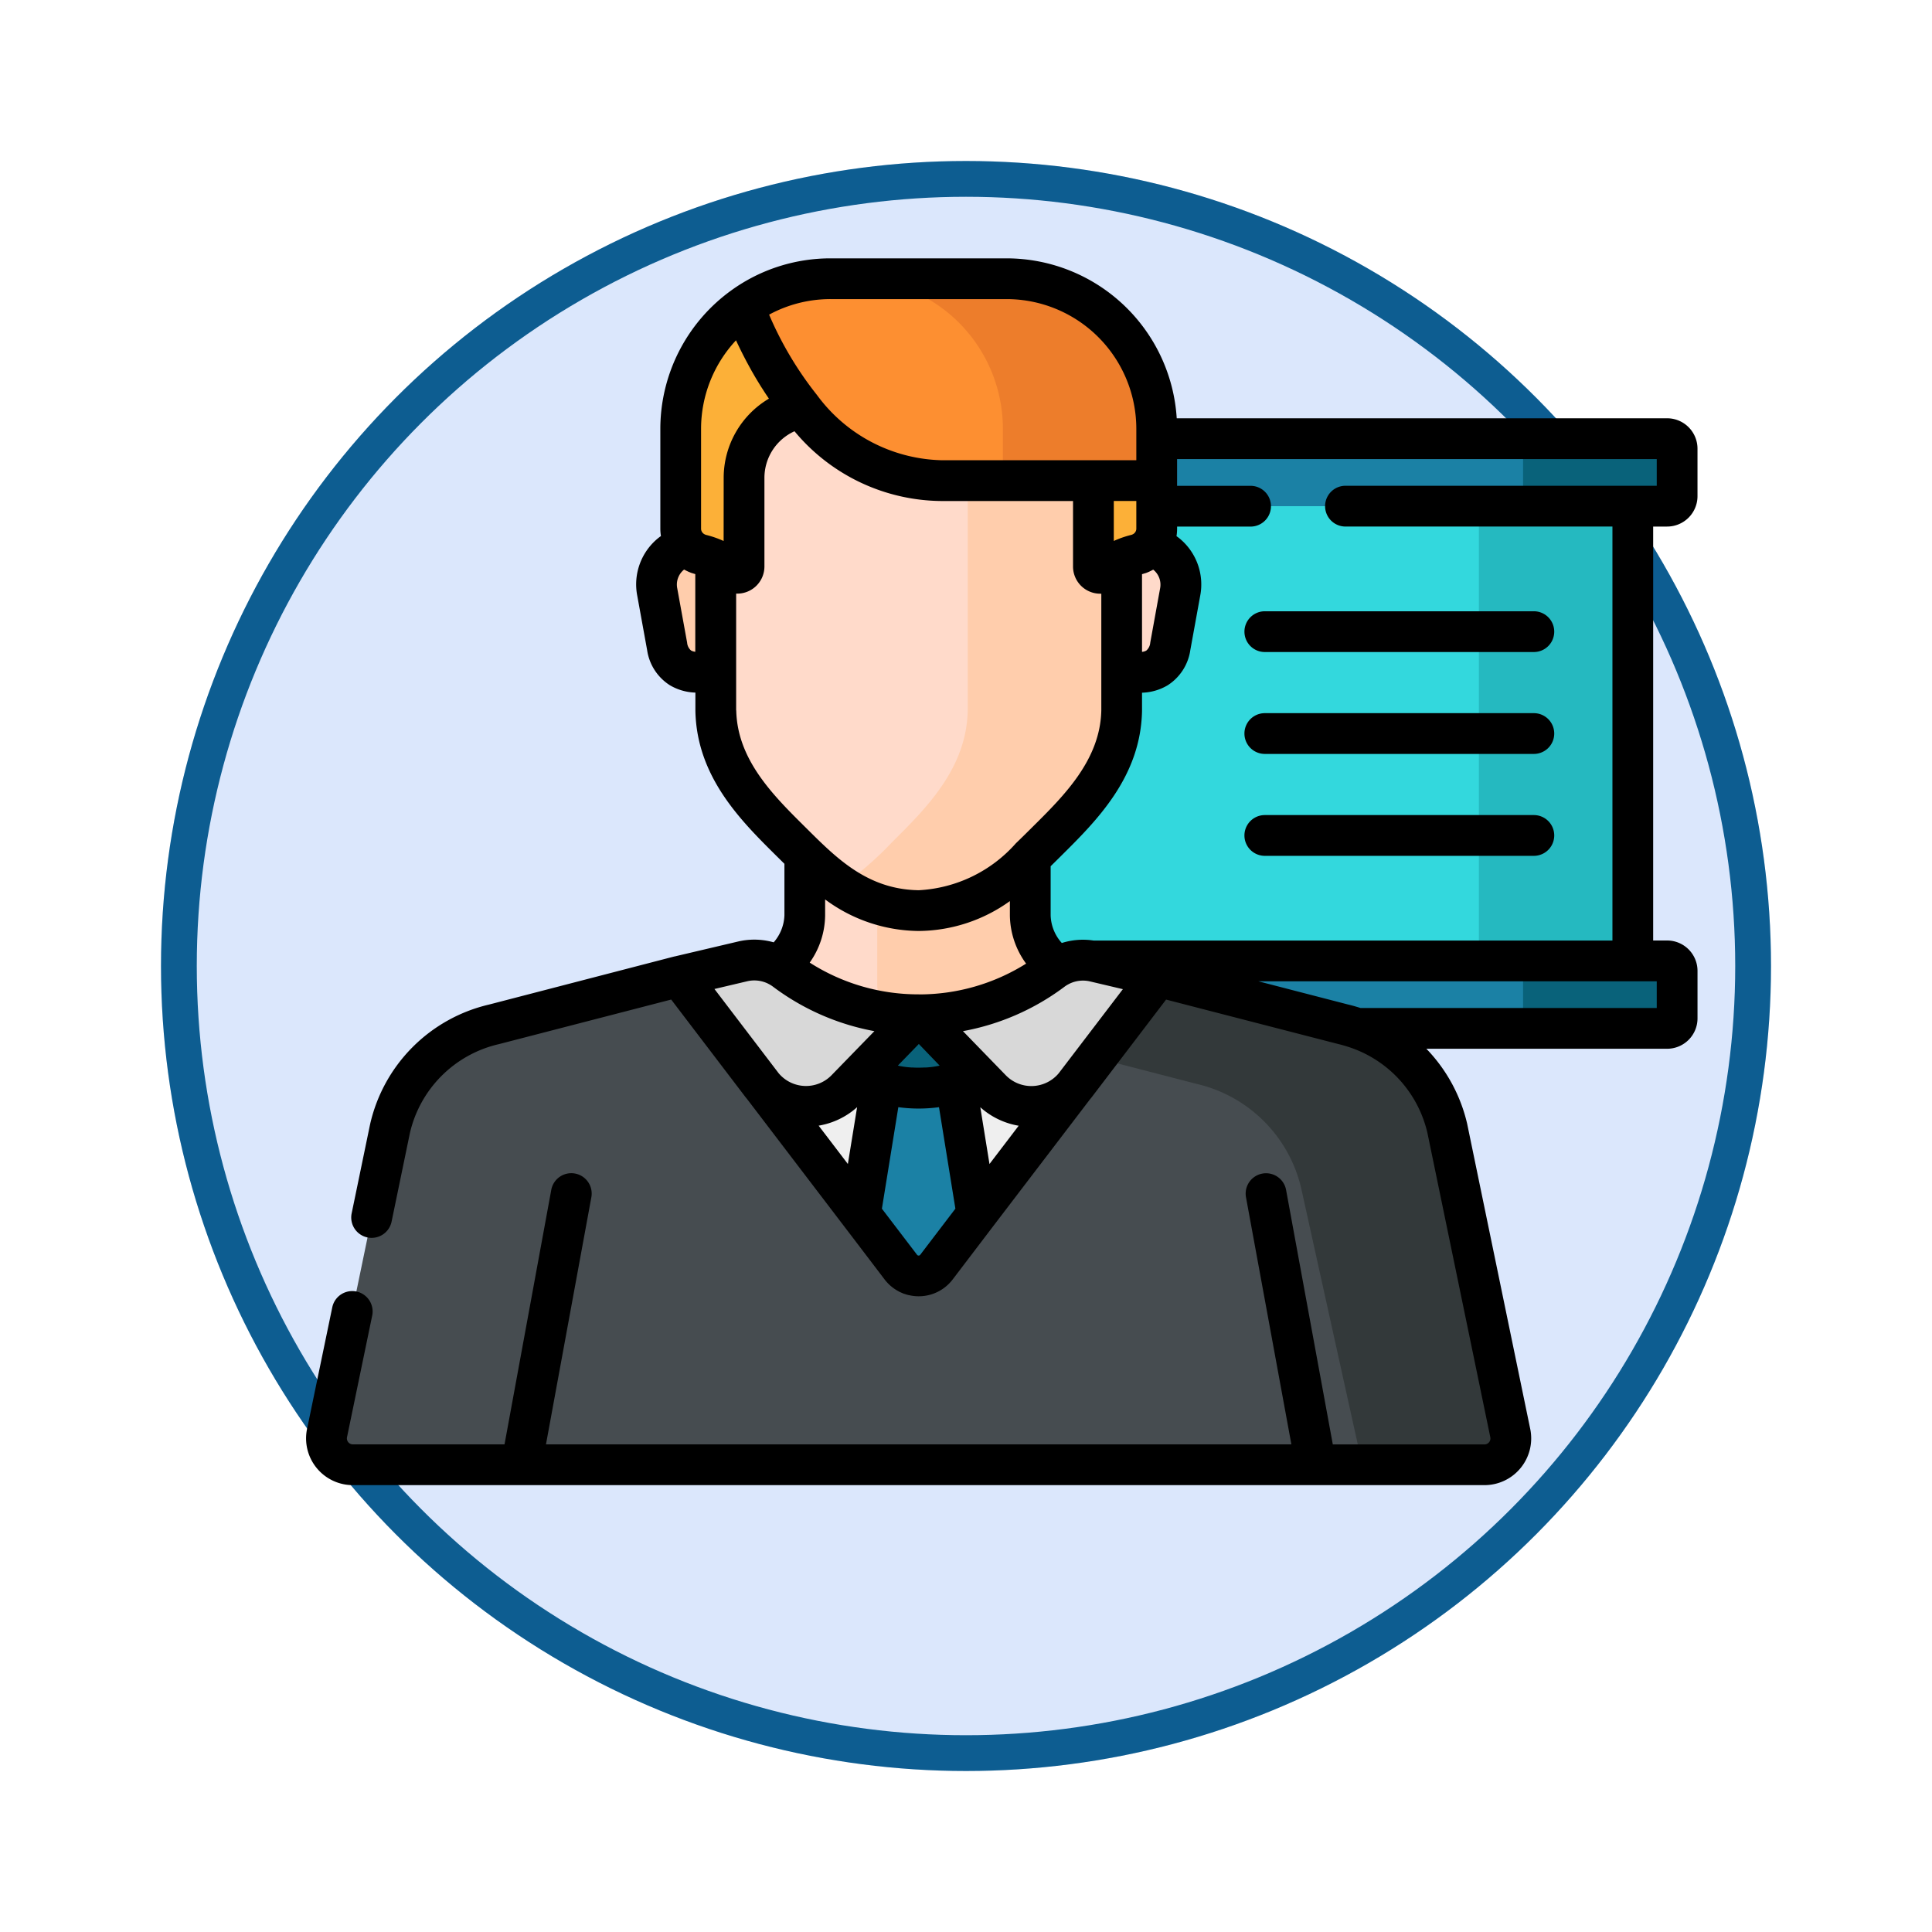 <svg xmlns="http://www.w3.org/2000/svg" xmlns:xlink="http://www.w3.org/1999/xlink" width="108" height="108" viewBox="0 0 108 108">
  <defs>
    <filter id="Ellipse_11517" x="0" y="0" width="108" height="108" filterUnits="userSpaceOnUse">
      <feOffset dy="3" input="SourceAlpha"/>
      <feGaussianBlur stdDeviation="3" result="blur"/>
      <feFlood flood-opacity="0.161"/>
      <feComposite operator="in" in2="blur"/>
      <feComposite in="SourceGraphic"/>
    </filter>
  </defs>
  <g id="Group_1143441" data-name="Group 1143441" transform="translate(-197 -2199)">
    <g id="Group_1099686" data-name="Group 1099686">
      <g transform="matrix(1, 0, 0, 1, 197, 2199)" filter="url(#Ellipse_11517)">
        <g id="Ellipse_11517-2" data-name="Ellipse 11517" transform="translate(9 6)" fill="#dbe7fc" stroke="#0d5d91" stroke-width="2">
          <circle cx="45" cy="45" r="45" stroke="none"/>
          <circle cx="45" cy="45" r="44" fill="none"/>
        </g>
      </g>
      <g id="presentation_1321009" transform="translate(214.113 2213.442)">
        <path id="Path_874952" data-name="Path 874952" d="M241.785,79.648h37.434v29.06H241.785Zm0,0" transform="translate(-205.057 -67.549)" fill="#33d8dd"/>
        <path id="Path_874953" data-name="Path 874953" d="M431.57,79.648h8.6v29.06h-8.6Zm0,0" transform="translate(-366.012 -67.549)" fill="#25b9c0"/>
        <path id="Path_874954" data-name="Path 874954" d="M281.135,70.139h-39.35V66.367h39.35a.558.558,0,0,1,.558.558V69.58a.558.558,0,0,1-.558.558Zm0,0" transform="translate(-205.057 -56.286)" fill="#1b81a5"/>
        <path id="Path_874955" data-name="Path 874955" d="M281.135,262.306h-39.35v-3.772h39.35a.558.558,0,0,1,.558.558v2.655A.558.558,0,0,1,281.135,262.306Zm0,0" transform="translate(-205.057 -219.262)" fill="#1b81a5"/>
        <path id="Path_874956" data-name="Path 874956" d="M455.9,258.535h-8.046v3.772H455.9a.558.558,0,0,0,.558-.558v-2.655A.558.558,0,0,0,455.9,258.535Zm0,0" transform="translate(-379.827 -219.262)" fill="#09627a"/>
        <path id="Path_874957" data-name="Path 874957" d="M455.9,66.367h-8.046v3.772H455.9a.558.558,0,0,0,.558-.558V66.926a.558.558,0,0,0-.558-.558Zm0,0" transform="translate(-379.827 -56.286)" fill="#09627a"/>
        <path id="Path_874958" data-name="Path 874958" d="M132.532,105.672h-1.4A2.165,2.165,0,0,0,129,108.278l.551,3.03c.427,2.246,2.987,1.219,2.987,1.219Zm0,0" transform="translate(-109.371 -89.62)" fill="#ffcdac"/>
        <g id="Group_1099685" data-name="Group 1099685" transform="translate(22.893 1.575)">
          <path id="Path_874959" data-name="Path 874959" d="M298.338,105.672h1.4a2.165,2.165,0,0,1,2.133,2.606l-.55,3.03c-.427,2.245-2.987,1.219-2.987,1.219Zm0,0" transform="translate(-275.91 -91.194)" fill="#ffdaca"/>
          <path id="Path_874960" data-name="Path 874960" d="M175.4,218.736l4.79-4.5a1.388,1.388,0,0,0-.7-2.377,3.213,3.213,0,0,1-2.236-3.1v-5.913H164.654v5.913a3.213,3.213,0,0,1-2.236,3.1,1.388,1.388,0,0,0-.7,2.377l4.79,4.5A6.5,6.5,0,0,0,175.4,218.736Zm0,0" transform="translate(-159.675 -173.609)" fill="#ffdaca"/>
          <path id="Path_874961" data-name="Path 874961" d="M169.822,13.563a11.035,11.035,0,0,0-15.532,0,11.746,11.746,0,0,0-3.583,8.633v.4h0V34.072c.063,3.2,2.273,5.418,4.193,7.321,1.767,1.752,3.77,3.82,7.153,3.861,3.384-.04,5.386-2.109,7.153-3.861,1.92-1.9,4.129-4.119,4.194-7.321V22.593h0v-.4a11.749,11.749,0,0,0-3.583-8.633Zm0,0" transform="translate(-150.707 -10.367)" fill="#ffdaca"/>
        </g>
        <path id="Path_874962" data-name="Path 874962" d="M209.162,15.633a11.868,11.868,0,0,0-5.024-2.825V36.142c-.064,3.2-2.274,5.418-4.193,7.321a19.616,19.616,0,0,1-2.851,2.492,7.679,7.679,0,0,0,4.3,1.368c3.383-.04,5.386-2.109,7.153-3.861,1.92-1.9,4.129-4.119,4.193-7.321V24.664h0v-.4a11.749,11.749,0,0,0-3.583-8.633Zm0,0" transform="translate(-167.155 -10.863)" fill="#ffcdac"/>
        <path id="Path_874963" data-name="Path 874963" d="M156.046,7.5h-9.838a8.387,8.387,0,0,0-8.388,8.388v5.584a1.5,1.5,0,0,0,1.15,1.453,3.787,3.787,0,0,1,1.753.934.376.376,0,0,0,.638-.269V18.625a3.99,3.99,0,0,1,3.991-3.99H156.9a3.99,3.99,0,0,1,3.99,3.99v4.963a.376.376,0,0,0,.638.269,3.788,3.788,0,0,1,1.753-.934,1.5,1.5,0,0,0,1.15-1.453V15.888A8.387,8.387,0,0,0,156.046,7.5Zm0,0" transform="translate(-116.885 -6.361)" fill="#fcb038"/>
        <path id="Path_874964" data-name="Path 874964" d="M70.161,267.667a7.805,7.805,0,0,0-5.815-5.836l-10.353-2.679-3.547-.836a2.892,2.892,0,0,0-.622-.076,2.861,2.861,0,0,0-1.747.57,12.478,12.478,0,0,1-14.941,0,2.857,2.857,0,0,0-.53-.313l-.034-.015a2.836,2.836,0,0,0-.354-.128c-.055-.016-.109-.03-.165-.043a2.865,2.865,0,0,0-.663-.071,2.905,2.905,0,0,0-.312.021,2.972,2.972,0,0,0-.31.056l-3.547.835-10.353,2.679a7.8,7.8,0,0,0-5.814,5.837L7.542,284.646a1.475,1.475,0,0,0,1.437,1.807H72.233a1.475,1.475,0,0,0,1.437-1.807Zm0,0" transform="translate(-6.364 -219.012)" fill="#464c50"/>
        <path id="Path_874965" data-name="Path 874965" d="M261.155,284.646l-3.509-16.979a7.805,7.805,0,0,0-5.815-5.836l-10.353-2.679-3.547-.836a2.892,2.892,0,0,0-.622-.076,2.861,2.861,0,0,0-1.747.57,12.458,12.458,0,0,1-6.991,2.474l4.737,1.206,10.353,2.678a7.805,7.805,0,0,1,5.815,5.837l3.413,15.448h6.83a1.475,1.475,0,0,0,1.437-1.807Zm0,0" transform="translate(-193.849 -219.012)" fill="#33393a"/>
        <path id="Path_874966" data-name="Path 874966" d="M164.063,259.152l-3.547-.836a2.862,2.862,0,0,0-2.369.494,12.478,12.478,0,0,1-14.941,0,2.86,2.86,0,0,0-2.369-.493l-3.547.835,12.39,16.246a1.252,1.252,0,0,0,1.991,0Zm0,0" transform="translate(-116.435 -219.012)" fill="#efefef"/>
        <path id="Path_874967" data-name="Path 874967" d="M209.2,299.191h-3.936l-1.289,7.973,2.261,2.964a1.253,1.253,0,0,0,1.991,0l2.262-2.966Zm0,0" transform="translate(-172.988 -253.742)" fill="#1b81a5"/>
        <path id="Path_874968" data-name="Path 874968" d="M206.229,275.135a5.015,5.015,0,0,0-.151-1.216,12.493,12.493,0,0,1-8.071,0,5.015,5.015,0,0,0-.151,1.216c0,2.55,1.875,3.557,4.186,3.557s4.186-1.008,4.186-3.557Zm0,0" transform="translate(-167.801 -232.308)" fill="#09627a"/>
        <path id="Path_874969" data-name="Path 874969" d="M150.172,261.284l-.117-.007c-.13-.007-.26-.014-.39-.024l-.1-.01c-.136-.012-.272-.026-.407-.042l-.076-.011q-.217-.028-.434-.063l-.047-.008c-.154-.026-.307-.055-.46-.087l-.025-.005q-.24-.05-.479-.11l-.011,0c-.163-.041-.325-.085-.487-.134l-.007,0c-.161-.048-.322-.1-.481-.154l-.007,0-.015-.006q-.215-.074-.429-.155l-.027-.011c-.14-.055-.28-.111-.418-.17l-.007,0h0l-.026-.012c-.134-.058-.268-.118-.4-.182l-.007,0-.026-.013-.035-.018c-.121-.059-.243-.119-.363-.182l-.007,0-.065-.036-.048-.027c-.1-.055-.2-.11-.306-.168l-.007,0-.118-.071-.073-.044c-.074-.045-.149-.088-.223-.134l-.007,0c-.067-.042-.132-.087-.2-.13l-.129-.085-.081-.053-.007,0q-.207-.141-.41-.293h0a2.866,2.866,0,0,0-.528-.312l-.034-.015a2.7,2.7,0,0,0-.354-.128c-.055-.016-.11-.03-.165-.043a2.829,2.829,0,0,0-.664-.071,2.894,2.894,0,0,0-.312.021,2.821,2.821,0,0,0-.311.055l-3.547.835h0l4.59,6.026a3.14,3.14,0,0,0,4.749.284l4.048-4.169h0q-.252,0-.5-.011Zm0,0" transform="translate(-116.435 -219.012)" fill="#d8d8d8"/>
        <path id="Path_874970" data-name="Path 874970" d="M238.807,259.152l-3.547-.836a2.861,2.861,0,0,0-2.368.493h0q-.2.151-.41.294l-.007,0-.081.053-.129.085c-.066.044-.132.088-.2.131l-.007,0c-.074.046-.148.089-.223.133l-.072.045-.119.071-.007,0c-.1.058-.2.113-.306.169l-.048.026-.065.036-.007,0c-.12.063-.241.122-.363.181l-.035.018-.026.013-.007,0c-.133.063-.267.123-.4.182l-.026.012h0l-.007,0c-.138.059-.278.116-.418.17l-.027.011q-.214.082-.429.155l-.015.005-.007,0q-.239.082-.481.154l-.007,0q-.242.071-.487.134l-.011,0q-.239.061-.479.11l-.025.006q-.23.047-.46.086l-.047.008c-.145.024-.29.044-.434.063l-.076.01c-.135.017-.271.03-.406.042l-.1.01c-.13.011-.26.018-.39.024l-.117.007c-.167.007-.335.011-.5.011h0l4.048,4.169a3.139,3.139,0,0,0,4.748-.284l4.591-6.026Zm0,0" transform="translate(-191.179 -219.012)" fill="#d8d8d8"/>
        <path id="Path_874971" data-name="Path 874971" d="M184.108,15.888A8.387,8.387,0,0,0,175.721,7.5h-9.838a8.345,8.345,0,0,0-4.863,1.556c1.379,3.519,4.708,9.729,11.02,9.729h12.068Zm0,0" transform="translate(-136.561 -6.361)" fill="#fd8f31"/>
        <path id="Path_874972" data-name="Path 874972" d="M209.757,7.5h-8.6a8.387,8.387,0,0,1,8.388,8.388v2.9h8.6v-2.9A8.387,8.387,0,0,0,209.757,7.5Zm0,0" transform="translate(-170.597 -6.361)" fill="#ed7d2b"/>
        <path id="Path_874973" data-name="Path 874973" d="M211.286,228.988l1.258.31a12.457,12.457,0,0,0,7.424-2.482,2.881,2.881,0,0,1,.352-.223,3.432,3.432,0,0,1-1.585-2.848v-3.229a8.9,8.9,0,0,1-6.238,2.963,7.588,7.588,0,0,1-2.314-.38v4.564a1.348,1.348,0,0,0,1.1,1.326Zm0,0" transform="translate(-178.256 -187.018)" fill="#ffcdac"/>
        <path id="Path_874974" data-name="Path 874974" d="M76.078,14.993a1.7,1.7,0,0,0,1.7-1.7V10.64a1.7,1.7,0,0,0-1.7-1.7H48.667A9.538,9.538,0,0,0,39.16,0H29.323A9.464,9.464,0,0,0,23.8,1.767l0,0a9.552,9.552,0,0,0-4,7.756v5.584a2.619,2.619,0,0,0,.034.417c-.039.027-.078.055-.115.084a3.329,3.329,0,0,0-1.209,3.252l.552,3.039a2.806,2.806,0,0,0,1.263,1.959,2.955,2.955,0,0,0,1.435.416v1c0,.007,0,.015,0,.023.074,3.689,2.544,6.139,4.53,8.107l.125.123.322.319v2.876a2.426,2.426,0,0,1-.6,1.513c-.066-.018-.131-.036-.2-.051a4,4,0,0,0-.927-.1,4.108,4.108,0,0,0-.436.029,3.961,3.961,0,0,0-.434.078l-3.547.835-.011,0-.021.005L10.227,41.713A8.889,8.889,0,0,0,3.577,48.4c0,.009,0,.018-.006.027L2.545,53.385a1.139,1.139,0,0,0,2.232.462L5.8,48.9a6.624,6.624,0,0,1,4.963-4.971l.024-.006,9.62-2.489,4.132,5.424c.035.046.072.091.109.135l5.941,7.79,1.75,2.3a2.387,2.387,0,0,0,.779.66c.021.011.04.024.061.035s.054.022.081.034c.056.026.111.052.169.072l.01,0a2.447,2.447,0,0,0,.252.074h.01a2.384,2.384,0,0,0,2.442-.879L38.4,54.112h0l5.417-7.1c.042-.05.084-.1.123-.153l4.132-5.424,2.645.684,6.975,1.8.024.006h0c.133.031.263.068.393.107l.159.05A6.617,6.617,0,0,1,62.683,48.9l3.506,16.965c0,.009,0,.018.006.027a.336.336,0,0,1-.327.411H57.392L54.78,52.077a1.139,1.139,0,1,0-2.241.411L55.076,66.3H13.407l2.537-13.815a1.139,1.139,0,1,0-2.241-.411L11.09,66.3H2.614a.336.336,0,0,1-.327-.412c0-.009,0-.018.006-.027l1.4-6.76a1.139,1.139,0,0,0-2.232-.462l-1.4,6.75a2.614,2.614,0,0,0,2.55,3.189H65.868a2.614,2.614,0,0,0,2.55-3.189L64.912,48.425l-.005-.027a8.932,8.932,0,0,0-2.286-4.214H76.079a1.7,1.7,0,0,0,1.7-1.7V39.832a1.7,1.7,0,0,0-1.7-1.7H75.3V14.993Zm-54.322,7a.615.615,0,0,1-.24-.073.638.638,0,0,1-.218-.435l-.551-3.03a1.075,1.075,0,0,1,.361-1.042l.022-.017.026.014.066.035c.039.021.08.04.12.059l.062.027c.058.025.117.049.178.069l.008,0c.055.018.109.035.164.05v4.338Zm24.97-4.338c.055-.015.11-.032.164-.05l.012,0c.059-.02.117-.043.175-.068l.063-.028c.04-.018.08-.037.118-.058l.068-.036.026-.013.022.017a1.075,1.075,0,0,1,.361,1.042l-.548,3.02a.649.649,0,0,1-.22.444.612.612,0,0,1-.24.073ZM29.323,2.278H39.16a7.256,7.256,0,0,1,7.248,7.248v1.758H35.479a8.9,8.9,0,0,1-6.905-3.621c-.008-.01-.015-.021-.023-.031a19.516,19.516,0,0,1-2.67-4.485,7.193,7.193,0,0,1,3.442-.869ZM46.408,13.564v1.547a.343.343,0,0,1-.1.243.354.354,0,0,1-.053.045l-.009.007c-.012.008-.026.014-.039.021l-.018.009a.387.387,0,0,1-.064.023,5.6,5.6,0,0,0-.976.339V13.564ZM23.338,15.8a5.6,5.6,0,0,0-.976-.339.387.387,0,0,1-.064-.023l-.02-.01-.037-.02-.012-.009a.37.37,0,0,1-.052-.045.345.345,0,0,1-.1-.242V9.527a7.263,7.263,0,0,1,1.953-4.945c.117.251.242.509.374.771l.005.01c.058.113.117.228.178.344l.035.067c.055.1.112.208.17.312.02.036.038.071.058.106.053.1.108.191.163.287l.079.137c.052.088.106.176.159.265l.1.163c.05.082.1.164.155.245.039.061.078.123.117.184.05.077.1.153.152.228.032.047.062.095.095.142a5.15,5.15,0,0,0-2.529,4.421Zm.7,9.471V18.742l.064,0a1.518,1.518,0,0,0,1.517-1.517V12.265a2.859,2.859,0,0,1,1.681-2.6,10.785,10.785,0,0,0,8.182,3.9h7.388v3.664a1.519,1.519,0,0,0,1.517,1.517l.064,0v6.526c-.06,2.76-2.076,4.76-3.856,6.524l-.126.125c-.26.258-.522.518-.789.773l0,0a7.787,7.787,0,0,1-5.431,2.628c-2.462-.034-4.086-1.33-5.563-2.755h0c-.223-.215-.442-.432-.66-.649l-.126-.125c-1.78-1.764-3.8-3.763-3.856-6.524ZM34.241,41.143a11.249,11.249,0,0,1-6.091-1.775,4.628,4.628,0,0,0,.862-2.64v-.891A8.879,8.879,0,0,0,34.228,37.6h.027a8.836,8.836,0,0,0,5.085-1.67v.8a4.657,4.657,0,0,0,.907,2.695,11.24,11.24,0,0,1-6.006,1.721Zm1.172,3.982c-.026.006-.05.013-.077.018l-.1.019q-.1.018-.2.032l-.084.011c-.1.011-.195.02-.3.026l-.077,0c-.108.005-.218.009-.332.009s-.223,0-.331-.009l-.077,0c-.1-.006-.2-.015-.295-.026l-.084-.011c-.069-.009-.136-.02-.2-.032l-.1-.019-.078-.018,1.172-1.208Zm-5.13,5.5L28.65,48.483A4.275,4.275,0,0,0,30.8,47.45Zm-.907-4.967a1.994,1.994,0,0,1-2.969-.115l-3.582-4.7,1.837-.433a1.769,1.769,0,0,1,.188-.033,1.639,1.639,0,0,1,.187-.012,1.758,1.758,0,0,1,.4.043c.034.007.067.016.1.026a1.65,1.65,0,0,1,.214.077l.02.008.014.007.048.025a1.7,1.7,0,0,1,.258.157A13.511,13.511,0,0,0,31.766,43.2ZM34.33,55.7a.107.107,0,0,1-.09.044.114.114,0,0,1-.037-.005.106.106,0,0,1-.053-.039l-1.964-2.575.918-5.675a8.413,8.413,0,0,0,2.273,0l.917,5.673Zm3.87-5.073-.513-3.173a4.269,4.269,0,0,0,2.145,1.033Zm3.869-5.071a1.995,1.995,0,0,1-2.962.106L36.717,43.2a13.514,13.514,0,0,0,5.678-2.484,1.619,1.619,0,0,1,.219-.138l.022-.012a1.733,1.733,0,0,1,.79-.192h.02a1.737,1.737,0,0,1,.374.046l1.837.433ZM75.5,40.413v1.493H58.942q-.155-.05-.312-.094l-.036-.011c-.112-.031-.224-.061-.337-.087h0l-5.025-1.3ZM58.1,14.992H73.023V38.134H44.011a3.924,3.924,0,0,0-1.768.138,2.4,2.4,0,0,1-.624-1.545V33.981c.154-.151.305-.3.453-.447l.125-.124c1.985-1.968,4.456-4.418,4.53-8.107,0-.008,0-.015,0-.023v-1a2.949,2.949,0,0,0,1.435-.416,2.809,2.809,0,0,0,1.265-1.968l.551-3.03a3.329,3.329,0,0,0-1.209-3.252c-.038-.029-.077-.056-.115-.084a2.608,2.608,0,0,0,.034-.417v-.118h4.107a1.139,1.139,0,1,0,0-2.279H48.687V11.221H75.5v1.492H58.1a1.139,1.139,0,0,0,0,2.279Zm0,0" transform="translate(0 0)"/>
        <path id="Path_874975" data-name="Path 874975" d="M345.293,131a1.139,1.139,0,0,0,1.139,1.139h15.039a1.139,1.139,0,1,0,0-2.279H346.432A1.14,1.14,0,0,0,345.293,131Zm0,0" transform="translate(-292.841 -110.132)"/>
        <path id="Path_874976" data-name="Path 874976" d="M361.471,167.363H346.432a1.139,1.139,0,0,0,0,2.279h15.039a1.139,1.139,0,1,0,0-2.279Zm0,0" transform="translate(-292.841 -141.939)"/>
        <path id="Path_874977" data-name="Path 874977" d="M361.471,204.871H346.432a1.139,1.139,0,0,0,0,2.279h15.039a1.139,1.139,0,1,0,0-2.279Zm0,0" transform="translate(-292.841 -173.75)"/>
      </g>
    </g>
  </g>
</svg>
